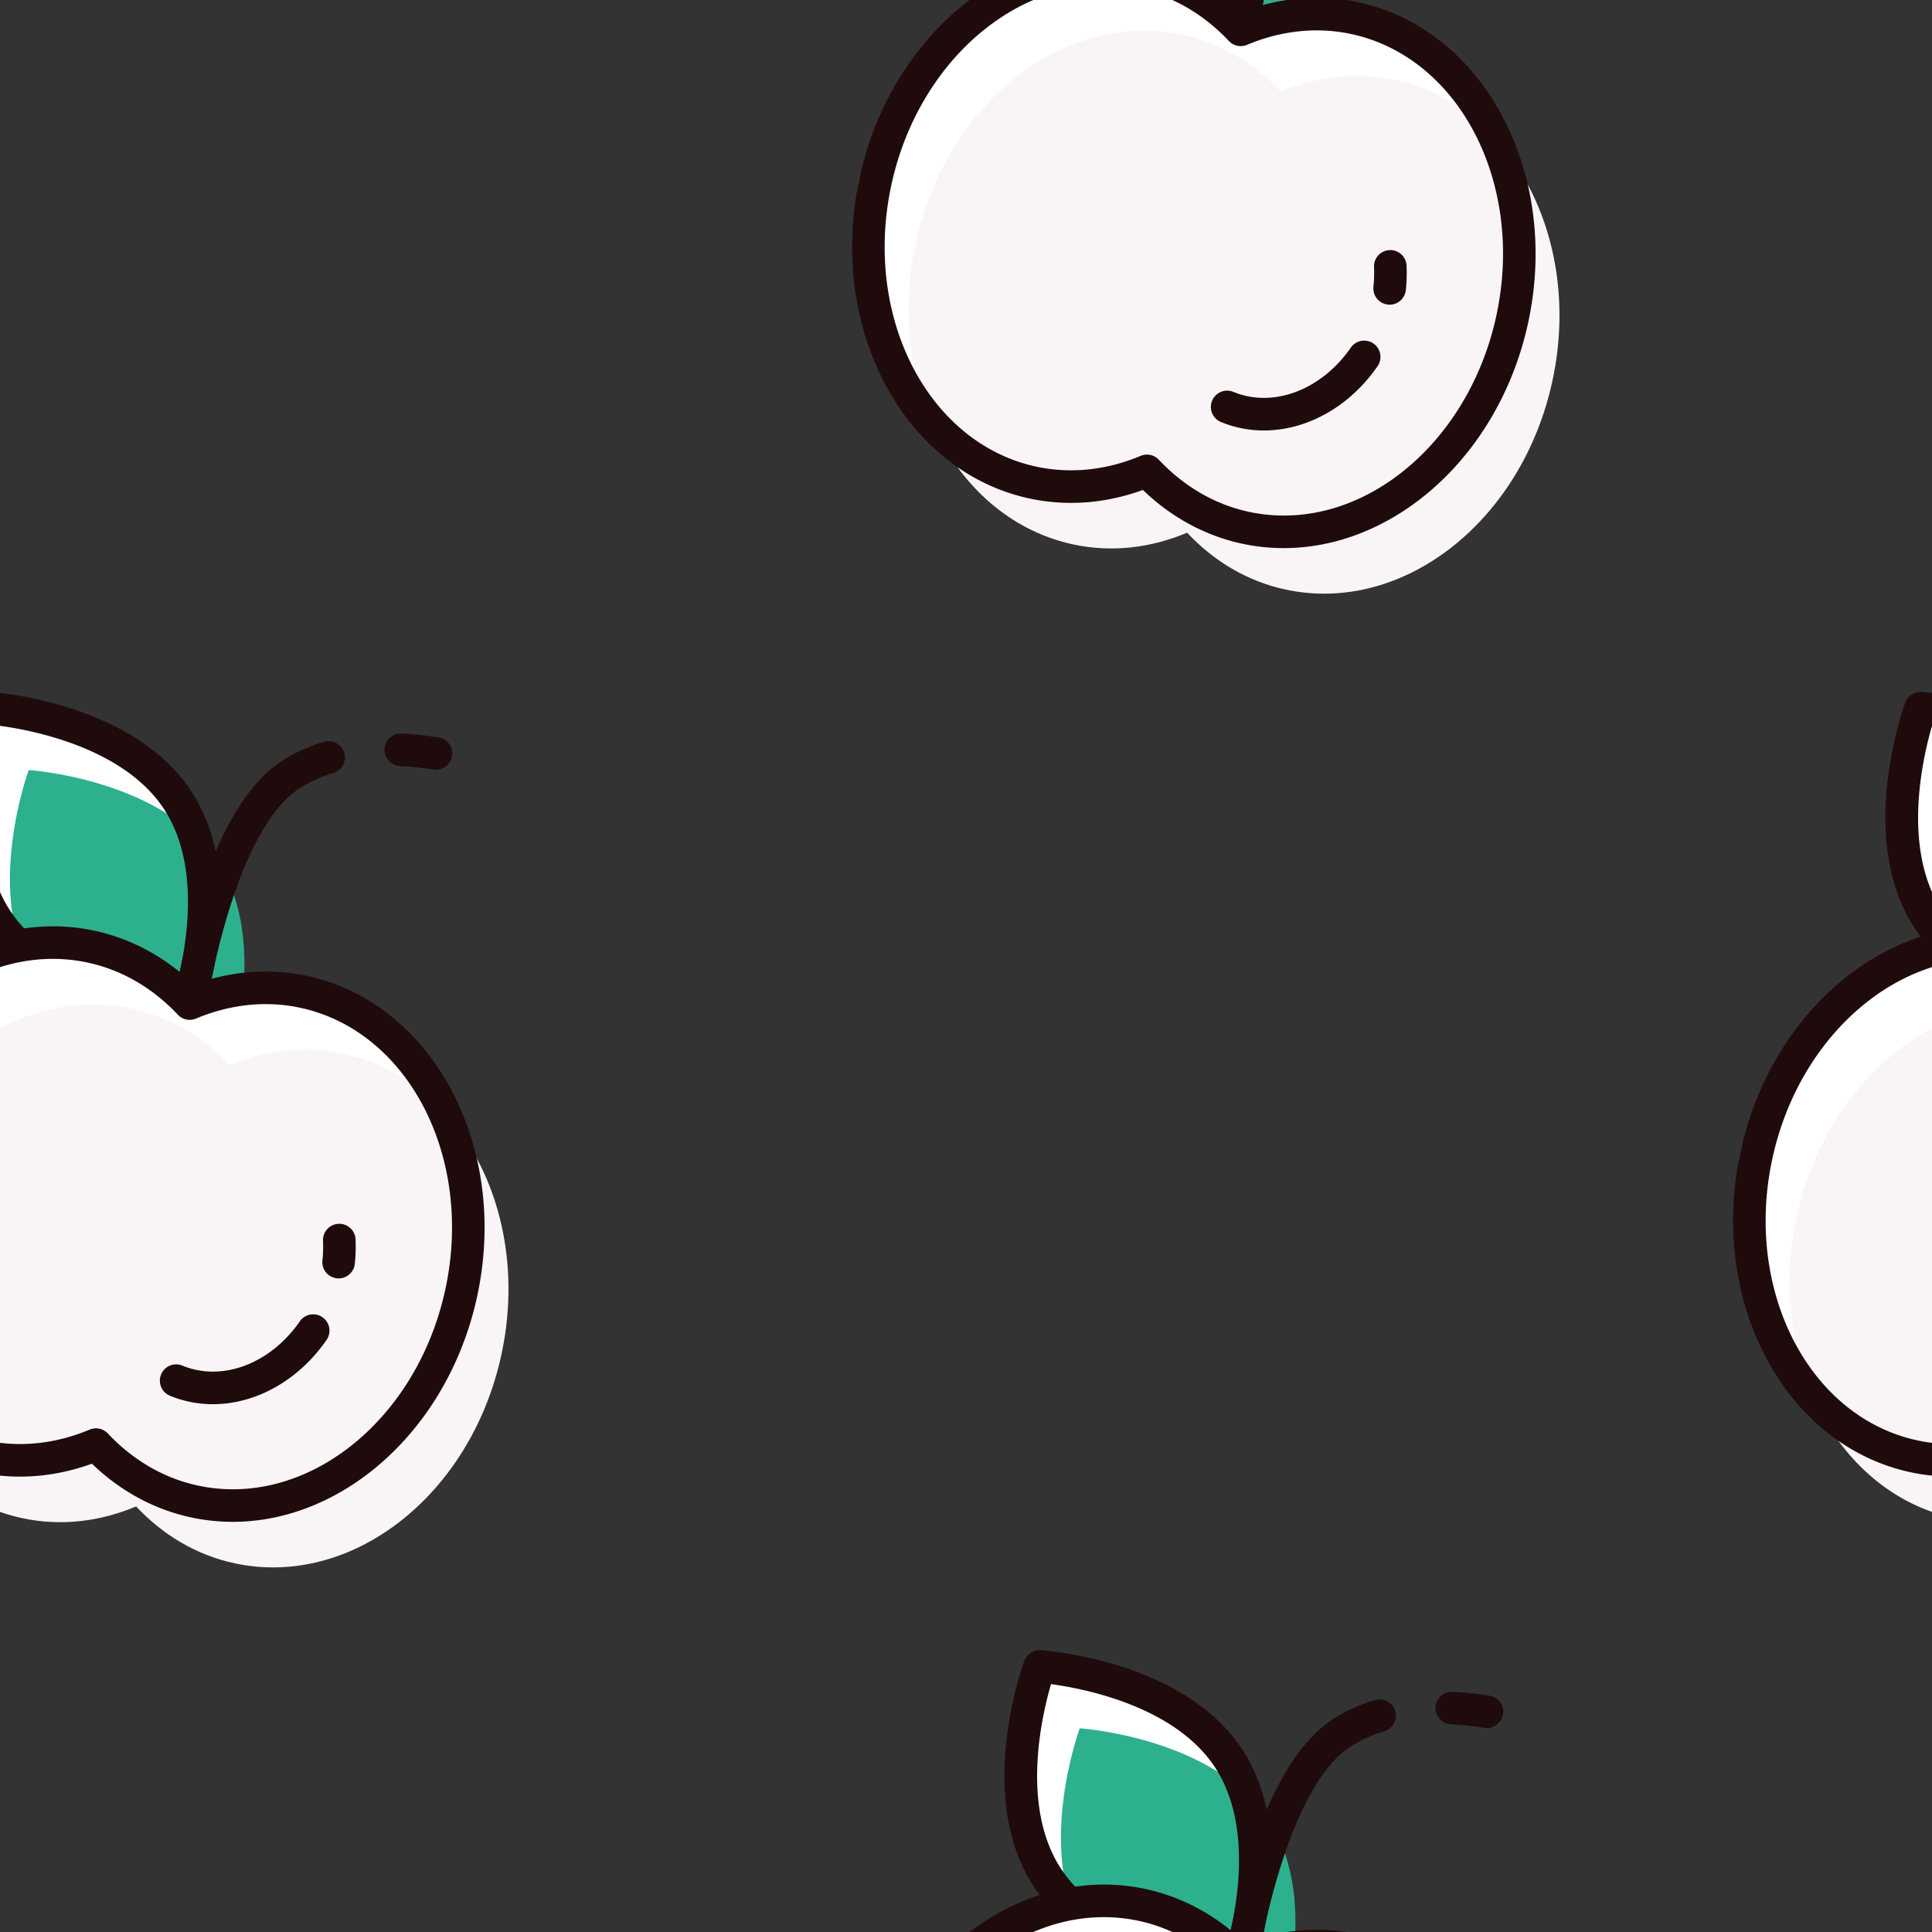 <svg version="1.1"
      xmlns="http://www.w3.org/2000/svg"
      xmlns:xlink="http://www.w3.org/1999/xlink"  id="snapshot-39151" width="250" height="250" viewBox="0 0 250 250"><rect x="0" y="0" width="250" height="250" fill="#333333" stroke="none"/><desc>This image was made on Patterninja.com</desc><defs>
<!-- image 14706 -->
<g id="transformed-14706" data-image="14706" transform="translate(113.163, -37.294) rotate(12, 46.837, 56.294)"><g><svg version="1.1" width="93.673px" height="112.588px" viewBox="0 0 93.673 112.588"><g id="original-14706"><svg xmlns="http://www.w3.org/2000/svg" viewBox="0 0 40 48" xmlns:xlink="http://www.w3.org/1999/xlink" version="1.1" preserveAspectRatio="xMidYMid meet">
  <path fill-rule="evenodd" d="M7.446 15.277c3.902 3.901 11.303 2.826 11.303 2.826s1.076-7.401-2.826-11.303C12.022 2.899 4.621 3.974 4.621 3.974s-1.076 7.402 2.825 11.303" fill="rgba(255, 255, 255, 1)" stroke="none"/>
  <path fill-rule="evenodd" d="M10.327 18.157c3.901 3.902 11.302 2.826 11.302 2.826s1.076-7.401-2.825-11.303C14.902 5.779 7.501 6.855 7.501 6.855s-1.076 7.401 2.826 11.302" fill="rgba(45, 176, 141, 1)" stroke="none"/>
  <path fill-rule="evenodd" d="M5.443 4.797c-.14 1.853-.23 6.974 2.64 9.844 2.877 2.878 7.99 2.781 9.844 2.641.14-1.853.23-6.975-2.64-9.846-2.869-2.868-7.99-2.778-9.844-2.639zm10.971 14.346c-2.657 0-6.864-.489-9.604-3.229C2.637 11.741 3.683 4.166 3.73 3.845a.9.9 0 0 1 .761-.761c.32-.045 7.896-1.094 12.069 3.079 4.173 4.174 3.127 11.748 3.08 12.069a.9.9 0 0 1-.761.761c-.11.016-1.075.15-2.465.15z" fill="rgba(32, 11, 12, 1)" stroke="none"/>
  <path fill-rule="evenodd" d="M27.381 2.387a.9.9 0 0 1-.143-1.789 18.67 18.67 0 0 1 2.036-.211c.528-.017.919.357.944.853a.9.9 0 0 1-.854.944c-.63.031-1.248.096-1.838.192a1.022 1.022 0 0 1-.145.011" fill="rgba(32, 11, 12, 1)" stroke="none"/>
  <path fill-rule="evenodd" d="M19.014 19.846a.9.9 0 0 1-.895-.817c-.044-.472-1.023-11.588 2.962-15.573a8.957 8.957 0 0 1 2.08-1.533.9.9 0 0 1 .855 1.583 7.164 7.164 0 0 0-1.662 1.223c-2.813 2.813-2.717 11.156-2.442 14.134a.9.9 0 0 1-.898.983" fill="rgba(32, 11, 12, 1)" stroke="none"/>
  <path fill-rule="evenodd" d="M12.885 15.685c2.188 0 4.234.714 6 1.942 1.766-1.228 3.812-1.942 6-1.942 6.627 0 12 6.447 12 14.4s-5.373 14.4-12 14.4c-2.188 0-4.234-.714-6-1.942-1.766 1.228-3.812 1.942-6 1.942-6.628 0-12-6.447-12-14.4s5.372-14.4 12-14.4" fill="rgba(255, 255, 255, 1)" stroke="none"/>
  <path fill-rule="evenodd" d="M15.765 18.565c2.188 0 4.234.714 6 1.942 1.766-1.228 3.812-1.942 6-1.942 6.628 0 12 6.447 12 14.4s-5.372 14.4-12 14.4c-2.188 0-4.234-.714-6-1.942-1.766 1.228-3.812 1.942-6 1.942-6.627 0-12-6.447-12-14.4s5.373-14.4 12-14.4" fill="rgba(249, 245, 246, 1)" stroke="none"/>
  <path fill-rule="evenodd" d="M18.885 41.643c.179 0 .359.054.514.161 1.676 1.165 3.573 1.781 5.486 1.781 6.12 0 11.1-6.056 11.1-13.5s-4.98-13.5-11.1-13.5c-1.913 0-3.81.616-5.486 1.781a.9.9 0 0 1-1.028 0c-1.676-1.165-3.573-1.781-5.486-1.781-6.12 0-11.1 6.056-11.1 13.5s4.98 13.5 11.1 13.5c1.913 0 3.81-.616 5.486-1.781a.905.905 0 0 1 .514-.161zm6 3.742c-2.087 0-4.149-.608-6-1.764-1.851 1.156-3.913 1.764-6 1.764-7.113 0-12.9-6.863-12.9-15.3 0-8.437 5.787-15.3 12.9-15.3 2.087 0 4.149.608 6 1.764 1.851-1.156 3.913-1.764 6-1.764 7.113 0 12.9 6.863 12.9 15.3 0 8.437-5.787 15.3-12.9 15.3z" fill="rgba(32, 11, 12, 1)" stroke="none"/>
  <path fill-rule="evenodd" d="M23.438 39.153a6.13 6.13 0 0 1-1.116-.102.9.9 0 0 1 .326-1.771c2.341.433 4.748-1.113 5.845-3.757a.9.9 0 0 1 1.662.69c-1.258 3.034-3.917 4.94-6.717 4.94" fill="rgba(32, 11, 12, 1)" stroke="none"/>
  <path fill-rule="evenodd" d="M29.903 30.792a.9.9 0 0 1-.894-.806 7.337 7.337 0 0 0-.195-1.074.9.9 0 0 1 1.742-.453c.114.44.196.89.243 1.339a.899.899 0 0 1-.896.994" fill="rgba(32, 11, 12, 1)" stroke="none"/>
</svg>
</g></svg></g></g>
<!-- /image 14706 -->

<!-- image 65287 -->
<g id="transformed-65287" data-image="65287" transform="translate(-22.837, 88.706) rotate(12, 46.837, 56.294)"><g><svg version="1.1" width="93.673px" height="112.588px" viewBox="0 0 93.673 112.588"><g id="original-65287"><svg xmlns="http://www.w3.org/2000/svg" viewBox="0 0 40 48" xmlns:xlink="http://www.w3.org/1999/xlink" version="1.1" preserveAspectRatio="xMidYMid meet">
  <path fill-rule="evenodd" d="M7.446 15.277c3.902 3.901 11.303 2.826 11.303 2.826s1.076-7.401-2.826-11.303C12.022 2.899 4.621 3.974 4.621 3.974s-1.076 7.402 2.825 11.303" fill="rgba(255, 255, 255, 1)" stroke="none"/>
  <path fill-rule="evenodd" d="M10.327 18.157c3.901 3.902 11.302 2.826 11.302 2.826s1.076-7.401-2.825-11.303C14.902 5.779 7.501 6.855 7.501 6.855s-1.076 7.401 2.826 11.302" fill="rgba(45, 176, 141, 1)" stroke="none"/>
  <path fill-rule="evenodd" d="M5.443 4.797c-.14 1.853-.23 6.974 2.64 9.844 2.877 2.878 7.99 2.781 9.844 2.641.14-1.853.23-6.975-2.64-9.846-2.869-2.868-7.99-2.778-9.844-2.639zm10.971 14.346c-2.657 0-6.864-.489-9.604-3.229C2.637 11.741 3.683 4.166 3.73 3.845a.9.9 0 0 1 .761-.761c.32-.045 7.896-1.094 12.069 3.079 4.173 4.174 3.127 11.748 3.08 12.069a.9.9 0 0 1-.761.761c-.11.016-1.075.15-2.465.15z" fill="rgba(32, 11, 12, 1)" stroke="none"/>
  <path fill-rule="evenodd" d="M27.381 2.387a.9.9 0 0 1-.143-1.789 18.67 18.67 0 0 1 2.036-.211c.528-.017.919.357.944.853a.9.9 0 0 1-.854.944c-.63.031-1.248.096-1.838.192a1.022 1.022 0 0 1-.145.011" fill="rgba(32, 11, 12, 1)" stroke="none"/>
  <path fill-rule="evenodd" d="M19.014 19.846a.9.9 0 0 1-.895-.817c-.044-.472-1.023-11.588 2.962-15.573a8.957 8.957 0 0 1 2.08-1.533.9.9 0 0 1 .855 1.583 7.164 7.164 0 0 0-1.662 1.223c-2.813 2.813-2.717 11.156-2.442 14.134a.9.9 0 0 1-.898.983" fill="rgba(32, 11, 12, 1)" stroke="none"/>
  <path fill-rule="evenodd" d="M12.885 15.685c2.188 0 4.234.714 6 1.942 1.766-1.228 3.812-1.942 6-1.942 6.627 0 12 6.447 12 14.4s-5.373 14.4-12 14.4c-2.188 0-4.234-.714-6-1.942-1.766 1.228-3.812 1.942-6 1.942-6.628 0-12-6.447-12-14.4s5.372-14.4 12-14.4" fill="rgba(255, 255, 255, 1)" stroke="none"/>
  <path fill-rule="evenodd" d="M15.765 18.565c2.188 0 4.234.714 6 1.942 1.766-1.228 3.812-1.942 6-1.942 6.628 0 12 6.447 12 14.4s-5.372 14.4-12 14.4c-2.188 0-4.234-.714-6-1.942-1.766 1.228-3.812 1.942-6 1.942-6.627 0-12-6.447-12-14.4s5.373-14.4 12-14.4" fill="rgba(249, 245, 246, 1)" stroke="none"/>
  <path fill-rule="evenodd" d="M18.885 41.643c.179 0 .359.054.514.161 1.676 1.165 3.573 1.781 5.486 1.781 6.12 0 11.1-6.056 11.1-13.5s-4.98-13.5-11.1-13.5c-1.913 0-3.81.616-5.486 1.781a.9.9 0 0 1-1.028 0c-1.676-1.165-3.573-1.781-5.486-1.781-6.12 0-11.1 6.056-11.1 13.5s4.98 13.5 11.1 13.5c1.913 0 3.81-.616 5.486-1.781a.905.905 0 0 1 .514-.161zm6 3.742c-2.087 0-4.149-.608-6-1.764-1.851 1.156-3.913 1.764-6 1.764-7.113 0-12.9-6.863-12.9-15.3 0-8.437 5.787-15.3 12.9-15.3 2.087 0 4.149.608 6 1.764 1.851-1.156 3.913-1.764 6-1.764 7.113 0 12.9 6.863 12.9 15.3 0 8.437-5.787 15.3-12.9 15.3z" fill="rgba(32, 11, 12, 1)" stroke="none"/>
  <path fill-rule="evenodd" d="M23.438 39.153a6.13 6.13 0 0 1-1.116-.102.9.9 0 0 1 .326-1.771c2.341.433 4.748-1.113 5.845-3.757a.9.9 0 0 1 1.662.69c-1.258 3.034-3.917 4.94-6.717 4.94" fill="rgba(32, 11, 12, 1)" stroke="none"/>
  <path fill-rule="evenodd" d="M29.903 30.792a.9.9 0 0 1-.894-.806 7.337 7.337 0 0 0-.195-1.074.9.9 0 0 1 1.742-.453c.114.44.196.89.243 1.339a.899.899 0 0 1-.896.994" fill="rgba(32, 11, 12, 1)" stroke="none"/>
</svg>
</g></svg></g></g>
<!-- /image 65287 -->
</defs><rect x="0" y="0" width="250" height="250" fill="rgba(255, 255, 255, 0)"></rect><use xlink:href="#transformed-14706" transform="translate(-250, -250)"></use><use xlink:href="#transformed-14706" transform="translate(0, -250)"></use><use xlink:href="#transformed-14706" transform="translate(250, -250)"></use><use xlink:href="#transformed-14706" transform="translate(-250, 0)"></use><use xlink:href="#transformed-14706" transform="translate(0, 0)"></use><use xlink:href="#transformed-14706" transform="translate(250, 0)"></use><use xlink:href="#transformed-14706" transform="translate(-250, 250)"></use><use xlink:href="#transformed-14706" transform="translate(0, 250)"></use><use xlink:href="#transformed-14706" transform="translate(250, 250)"></use><use xlink:href="#transformed-65287" transform="translate(-250, -250)"></use><use xlink:href="#transformed-65287" transform="translate(0, -250)"></use><use xlink:href="#transformed-65287" transform="translate(250, -250)"></use><use xlink:href="#transformed-65287" transform="translate(-250, 0)"></use><use xlink:href="#transformed-65287" transform="translate(0, 0)"></use><use xlink:href="#transformed-65287" transform="translate(250, 0)"></use><use xlink:href="#transformed-65287" transform="translate(-250, 250)"></use><use xlink:href="#transformed-65287" transform="translate(0, 250)"></use><use xlink:href="#transformed-65287" transform="translate(250, 250)"></use></svg>